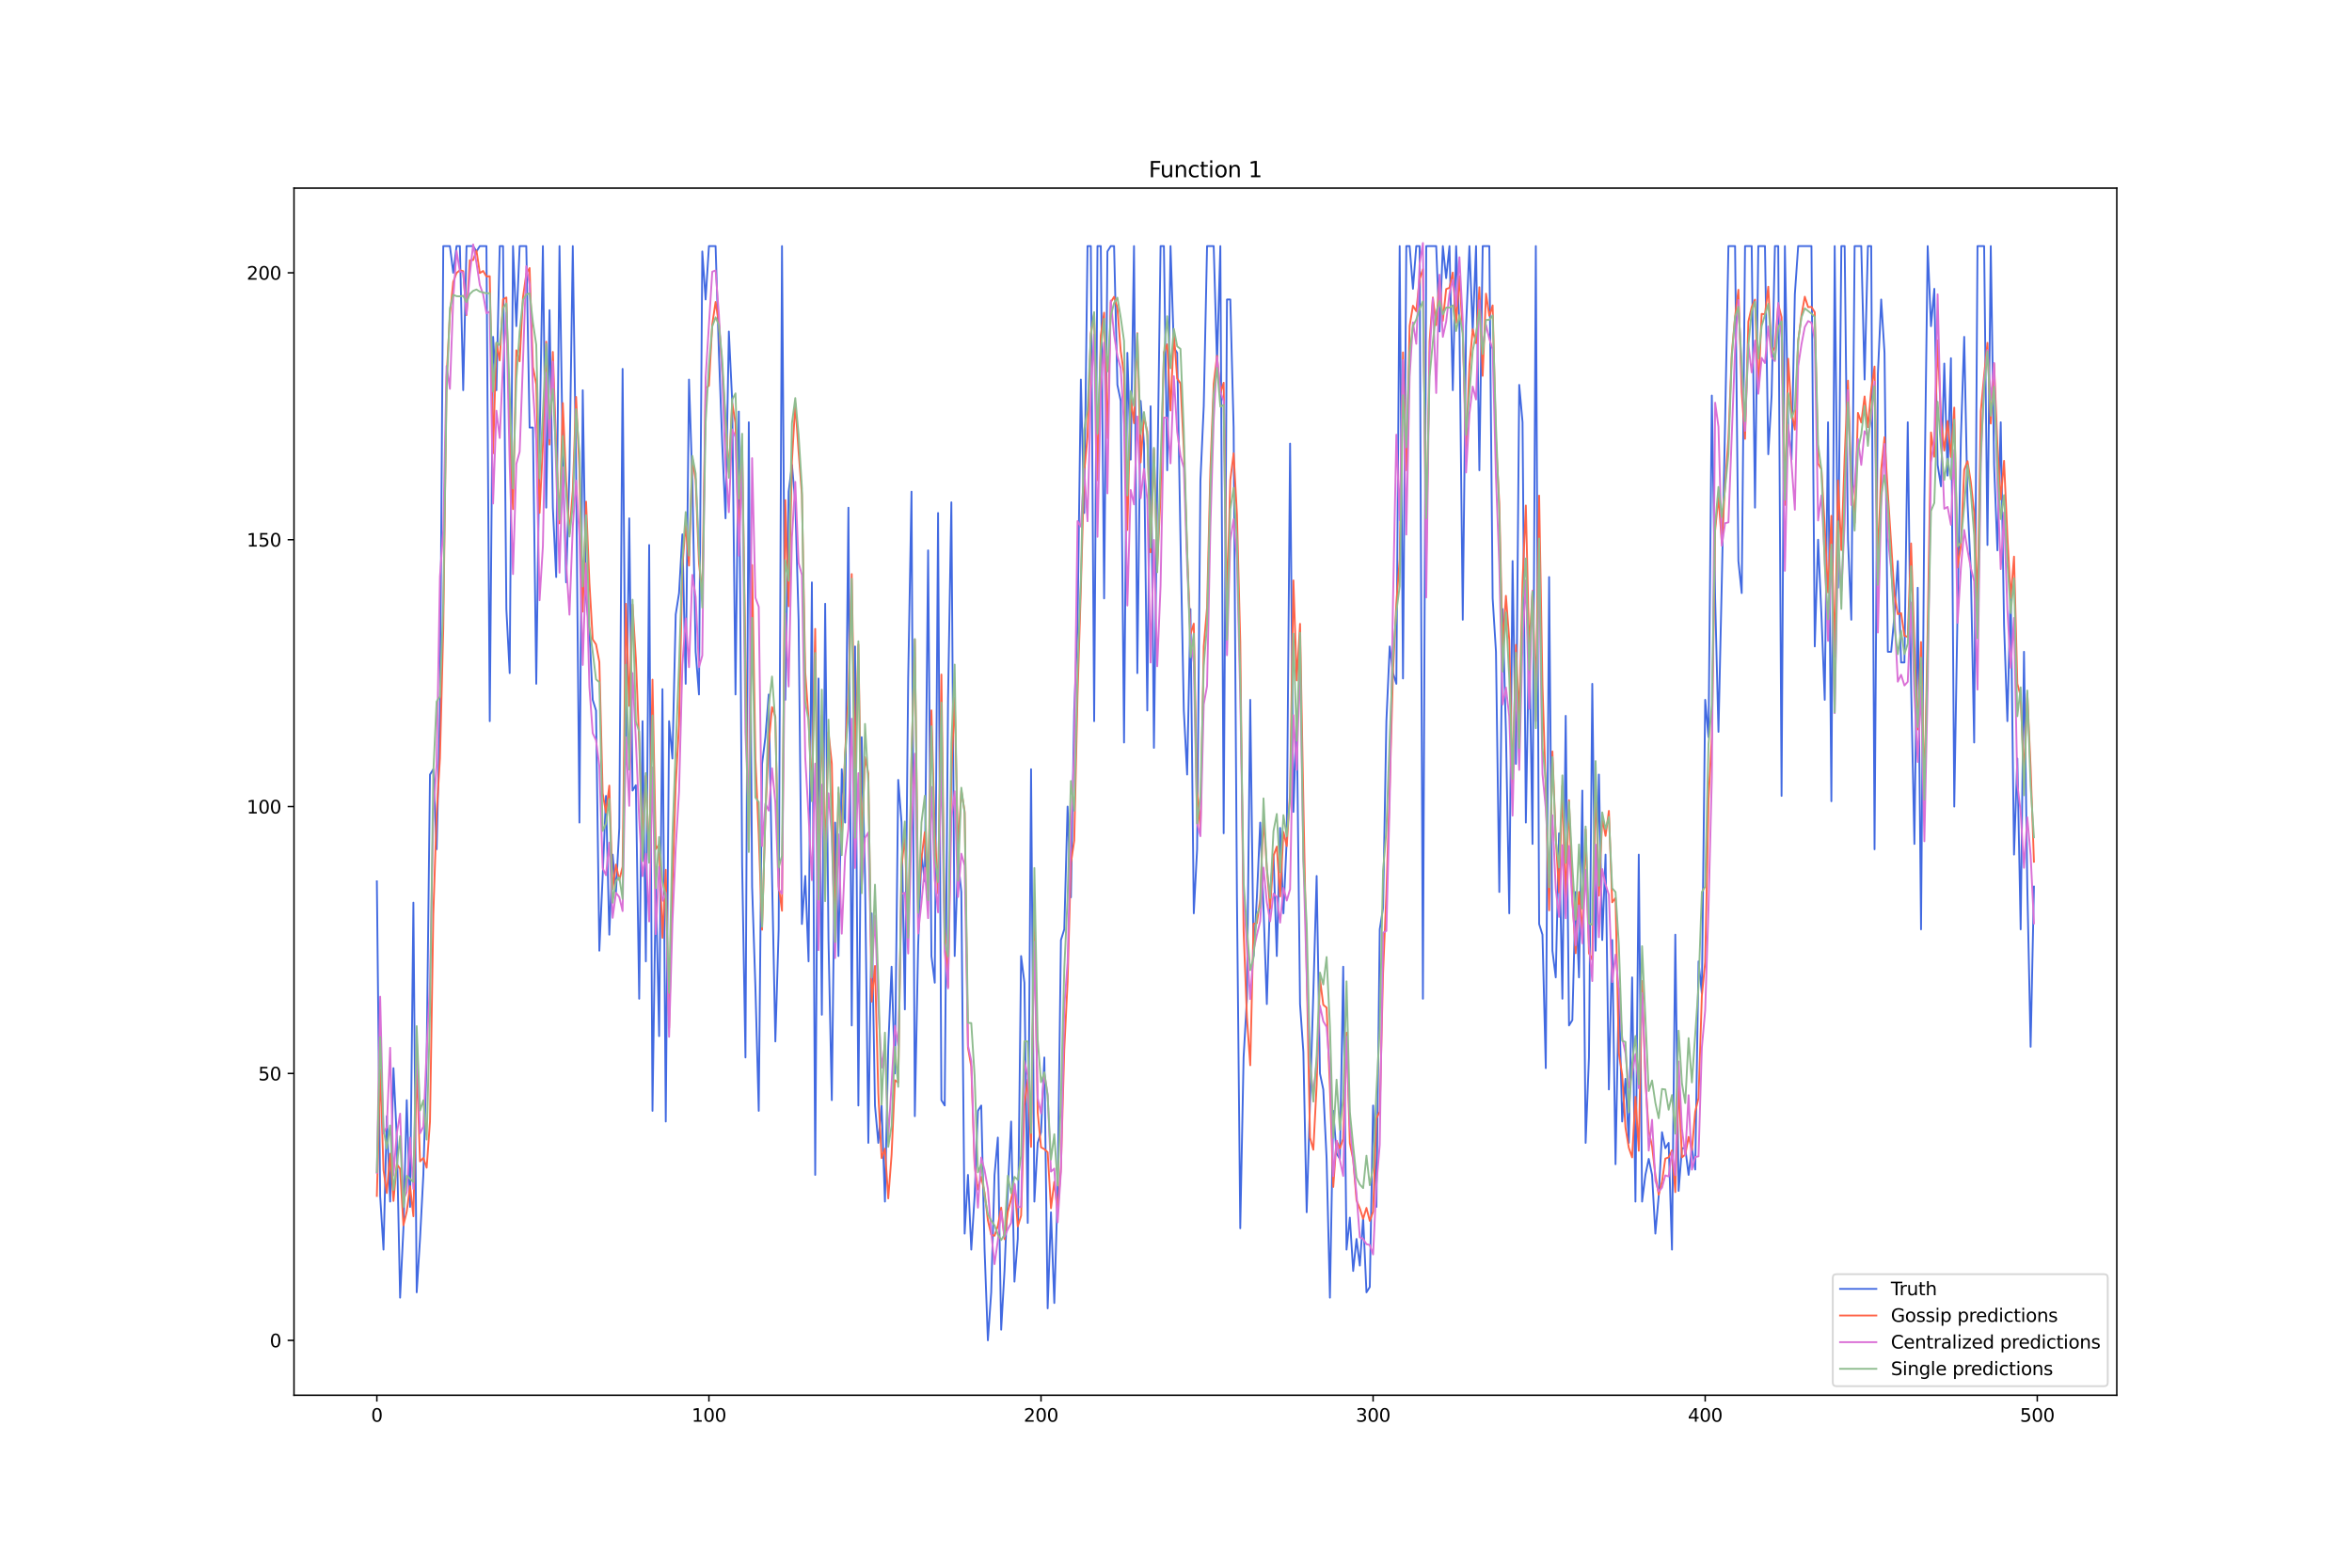 <?xml version="1.0" encoding="utf-8" standalone="no"?>
<!DOCTYPE svg PUBLIC "-//W3C//DTD SVG 1.1//EN"
  "http://www.w3.org/Graphics/SVG/1.1/DTD/svg11.dtd">
<svg xmlns:xlink="http://www.w3.org/1999/xlink" width="1296pt" height="864pt" viewBox="0 0 1296 864" xmlns="http://www.w3.org/2000/svg" version="1.1">
 <defs>
  <style type="text/css">*{stroke-linejoin: round; stroke-linecap: butt}</style>
 </defs>
 <g id="figure_1">
  <g id="patch_1">
   <path d="M 0 864 
L 1296 864 
L 1296 0 
L 0 0 
z
" style="fill: #ffffff"/>
  </g>
  <g id="axes_1">
   <g id="patch_2">
    <path d="M 162 768.96 
L 1166.4 768.96 
L 1166.4 103.68 
L 162 103.68 
z
" style="fill: #ffffff"/>
   </g>
   <g id="matplotlib.axis_1">
    <g id="xtick_1">
     <g id="line2d_1">
      <defs>
       <path id="m60e0d919a0" d="M 0 0 
L 0 3.5 
" style="stroke: #000000; stroke-width: 0.8"/>
      </defs>
      <g>
       <use xlink:href="#m60e0d919a0" x="207.655" y="768.96" style="stroke: #000000; stroke-width: 0.8"/>
      </g>
     </g>
     <g id="text_1">
      <!-- 0 -->
      <g transform="translate(204.473 783.558) scale(0.1 -0.1)">
       <defs>
        <path id="DejaVuSans-30" d="M 2034 4250 
Q 1547 4250 1301 3770 
Q 1056 3291 1056 2328 
Q 1056 1369 1301 889 
Q 1547 409 2034 409 
Q 2525 409 2770 889 
Q 3016 1369 3016 2328 
Q 3016 3291 2770 3770 
Q 2525 4250 2034 4250 
z
M 2034 4750 
Q 2819 4750 3233 4129 
Q 3647 3509 3647 2328 
Q 3647 1150 3233 529 
Q 2819 -91 2034 -91 
Q 1250 -91 836 529 
Q 422 1150 422 2328 
Q 422 3509 836 4129 
Q 1250 4750 2034 4750 
z
" transform="scale(0.016)"/>
       </defs>
       <use xlink:href="#DejaVuSans-30"/>
      </g>
     </g>
    </g>
    <g id="xtick_2">
     <g id="line2d_2">
      <g>
       <use xlink:href="#m60e0d919a0" x="390.639" y="768.96" style="stroke: #000000; stroke-width: 0.8"/>
      </g>
     </g>
     <g id="text_2">
      <!-- 100 -->
      <g transform="translate(381.095 783.558) scale(0.1 -0.1)">
       <defs>
        <path id="DejaVuSans-31" d="M 794 531 
L 1825 531 
L 1825 4091 
L 703 3866 
L 703 4441 
L 1819 4666 
L 2450 4666 
L 2450 531 
L 3481 531 
L 3481 0 
L 794 0 
L 794 531 
z
" transform="scale(0.016)"/>
       </defs>
       <use xlink:href="#DejaVuSans-31"/>
       <use xlink:href="#DejaVuSans-30" x="63.623"/>
       <use xlink:href="#DejaVuSans-30" x="127.246"/>
      </g>
     </g>
    </g>
    <g id="xtick_3">
     <g id="line2d_3">
      <g>
       <use xlink:href="#m60e0d919a0" x="573.623" y="768.96" style="stroke: #000000; stroke-width: 0.8"/>
      </g>
     </g>
     <g id="text_3">
      <!-- 200 -->
      <g transform="translate(564.079 783.558) scale(0.1 -0.1)">
       <defs>
        <path id="DejaVuSans-32" d="M 1228 531 
L 3431 531 
L 3431 0 
L 469 0 
L 469 531 
Q 828 903 1448 1529 
Q 2069 2156 2228 2338 
Q 2531 2678 2651 2914 
Q 2772 3150 2772 3378 
Q 2772 3750 2511 3984 
Q 2250 4219 1831 4219 
Q 1534 4219 1204 4116 
Q 875 4013 500 3803 
L 500 4441 
Q 881 4594 1212 4672 
Q 1544 4750 1819 4750 
Q 2544 4750 2975 4387 
Q 3406 4025 3406 3419 
Q 3406 3131 3298 2873 
Q 3191 2616 2906 2266 
Q 2828 2175 2409 1742 
Q 1991 1309 1228 531 
z
" transform="scale(0.016)"/>
       </defs>
       <use xlink:href="#DejaVuSans-32"/>
       <use xlink:href="#DejaVuSans-30" x="63.623"/>
       <use xlink:href="#DejaVuSans-30" x="127.246"/>
      </g>
     </g>
    </g>
    <g id="xtick_4">
     <g id="line2d_4">
      <g>
       <use xlink:href="#m60e0d919a0" x="756.607" y="768.96" style="stroke: #000000; stroke-width: 0.8"/>
      </g>
     </g>
     <g id="text_4">
      <!-- 300 -->
      <g transform="translate(747.063 783.558) scale(0.1 -0.1)">
       <defs>
        <path id="DejaVuSans-33" d="M 2597 2516 
Q 3050 2419 3304 2112 
Q 3559 1806 3559 1356 
Q 3559 666 3084 287 
Q 2609 -91 1734 -91 
Q 1441 -91 1130 -33 
Q 819 25 488 141 
L 488 750 
Q 750 597 1062 519 
Q 1375 441 1716 441 
Q 2309 441 2620 675 
Q 2931 909 2931 1356 
Q 2931 1769 2642 2001 
Q 2353 2234 1838 2234 
L 1294 2234 
L 1294 2753 
L 1863 2753 
Q 2328 2753 2575 2939 
Q 2822 3125 2822 3475 
Q 2822 3834 2567 4026 
Q 2313 4219 1838 4219 
Q 1578 4219 1281 4162 
Q 984 4106 628 3988 
L 628 4550 
Q 988 4650 1302 4700 
Q 1616 4750 1894 4750 
Q 2613 4750 3031 4423 
Q 3450 4097 3450 3541 
Q 3450 3153 3228 2886 
Q 3006 2619 2597 2516 
z
" transform="scale(0.016)"/>
       </defs>
       <use xlink:href="#DejaVuSans-33"/>
       <use xlink:href="#DejaVuSans-30" x="63.623"/>
       <use xlink:href="#DejaVuSans-30" x="127.246"/>
      </g>
     </g>
    </g>
    <g id="xtick_5">
     <g id="line2d_5">
      <g>
       <use xlink:href="#m60e0d919a0" x="939.591" y="768.96" style="stroke: #000000; stroke-width: 0.8"/>
      </g>
     </g>
     <g id="text_5">
      <!-- 400 -->
      <g transform="translate(930.047 783.558) scale(0.1 -0.1)">
       <defs>
        <path id="DejaVuSans-34" d="M 2419 4116 
L 825 1625 
L 2419 1625 
L 2419 4116 
z
M 2253 4666 
L 3047 4666 
L 3047 1625 
L 3713 1625 
L 3713 1100 
L 3047 1100 
L 3047 0 
L 2419 0 
L 2419 1100 
L 313 1100 
L 313 1709 
L 2253 4666 
z
" transform="scale(0.016)"/>
       </defs>
       <use xlink:href="#DejaVuSans-34"/>
       <use xlink:href="#DejaVuSans-30" x="63.623"/>
       <use xlink:href="#DejaVuSans-30" x="127.246"/>
      </g>
     </g>
    </g>
    <g id="xtick_6">
     <g id="line2d_6">
      <g>
       <use xlink:href="#m60e0d919a0" x="1122.575" y="768.96" style="stroke: #000000; stroke-width: 0.8"/>
      </g>
     </g>
     <g id="text_6">
      <!-- 500 -->
      <g transform="translate(1113.032 783.558) scale(0.1 -0.1)">
       <defs>
        <path id="DejaVuSans-35" d="M 691 4666 
L 3169 4666 
L 3169 4134 
L 1269 4134 
L 1269 2991 
Q 1406 3038 1543 3061 
Q 1681 3084 1819 3084 
Q 2600 3084 3056 2656 
Q 3513 2228 3513 1497 
Q 3513 744 3044 326 
Q 2575 -91 1722 -91 
Q 1428 -91 1123 -41 
Q 819 9 494 109 
L 494 744 
Q 775 591 1075 516 
Q 1375 441 1709 441 
Q 2250 441 2565 725 
Q 2881 1009 2881 1497 
Q 2881 1984 2565 2268 
Q 2250 2553 1709 2553 
Q 1456 2553 1204 2497 
Q 953 2441 691 2322 
L 691 4666 
z
" transform="scale(0.016)"/>
       </defs>
       <use xlink:href="#DejaVuSans-35"/>
       <use xlink:href="#DejaVuSans-30" x="63.623"/>
       <use xlink:href="#DejaVuSans-30" x="127.246"/>
      </g>
     </g>
    </g>
   </g>
   <g id="matplotlib.axis_2">
    <g id="ytick_1">
     <g id="line2d_7">
      <defs>
       <path id="m35905b1c5d" d="M 0 0 
L -3.5 0 
" style="stroke: #000000; stroke-width: 0.8"/>
      </defs>
      <g>
       <use xlink:href="#m35905b1c5d" x="162" y="738.72" style="stroke: #000000; stroke-width: 0.8"/>
      </g>
     </g>
     <g id="text_7">
      <!-- 0 -->
      <g transform="translate(148.637 742.519) scale(0.1 -0.1)">
       <use xlink:href="#DejaVuSans-30"/>
      </g>
     </g>
    </g>
    <g id="ytick_2">
     <g id="line2d_8">
      <g>
       <use xlink:href="#m35905b1c5d" x="162" y="591.626" style="stroke: #000000; stroke-width: 0.8"/>
      </g>
     </g>
     <g id="text_8">
      <!-- 50 -->
      <g transform="translate(142.275 595.425) scale(0.1 -0.1)">
       <use xlink:href="#DejaVuSans-35"/>
       <use xlink:href="#DejaVuSans-30" x="63.623"/>
      </g>
     </g>
    </g>
    <g id="ytick_3">
     <g id="line2d_9">
      <g>
       <use xlink:href="#m35905b1c5d" x="162" y="444.532" style="stroke: #000000; stroke-width: 0.8"/>
      </g>
     </g>
     <g id="text_9">
      <!-- 100 -->
      <g transform="translate(135.912 448.331) scale(0.1 -0.1)">
       <use xlink:href="#DejaVuSans-31"/>
       <use xlink:href="#DejaVuSans-30" x="63.623"/>
       <use xlink:href="#DejaVuSans-30" x="127.246"/>
      </g>
     </g>
    </g>
    <g id="ytick_4">
     <g id="line2d_10">
      <g>
       <use xlink:href="#m35905b1c5d" x="162" y="297.438" style="stroke: #000000; stroke-width: 0.8"/>
      </g>
     </g>
     <g id="text_10">
      <!-- 150 -->
      <g transform="translate(135.912 301.237) scale(0.1 -0.1)">
       <use xlink:href="#DejaVuSans-31"/>
       <use xlink:href="#DejaVuSans-35" x="63.623"/>
       <use xlink:href="#DejaVuSans-30" x="127.246"/>
      </g>
     </g>
    </g>
    <g id="ytick_5">
     <g id="line2d_11">
      <g>
       <use xlink:href="#m35905b1c5d" x="162" y="150.344" style="stroke: #000000; stroke-width: 0.8"/>
      </g>
     </g>
     <g id="text_11">
      <!-- 200 -->
      <g transform="translate(135.912 154.144) scale(0.1 -0.1)">
       <use xlink:href="#DejaVuSans-32"/>
       <use xlink:href="#DejaVuSans-30" x="63.623"/>
       <use xlink:href="#DejaVuSans-30" x="127.246"/>
      </g>
     </g>
    </g>
   </g>
   <g id="line2d_12">
    <path d="M 207.655 485.718 
L 209.484 659.289 
L 211.314 688.708 
L 213.144 615.161 
L 214.974 662.231 
L 216.804 588.684 
L 218.634 626.929 
L 220.463 715.185 
L 222.293 676.941 
L 224.123 606.335 
L 225.953 665.173 
L 227.783 497.486 
L 229.613 712.243 
L 231.442 682.824 
L 233.272 647.522 
L 235.102 582.8 
L 236.932 426.881 
L 238.762 423.939 
L 240.592 468.067 
L 242.422 391.578 
L 244.251 135.635 
L 247.911 135.635 
L 249.741 150.344 
L 251.571 135.635 
L 253.401 135.635 
L 255.23 215.066 
L 257.06 135.635 
L 260.72 135.635 
L 262.55 138.577 
L 264.38 135.635 
L 268.039 135.635 
L 269.869 397.462 
L 271.699 185.647 
L 273.529 215.066 
L 275.359 135.635 
L 277.189 135.635 
L 279.018 335.683 
L 280.848 370.985 
L 282.678 135.635 
L 284.508 179.763 
L 286.338 135.635 
L 289.997 135.635 
L 291.827 235.659 
L 293.657 235.659 
L 295.487 376.869 
L 297.317 244.484 
L 299.147 135.635 
L 300.976 279.787 
L 302.806 170.937 
L 304.636 279.787 
L 306.466 318.031 
L 308.296 135.635 
L 310.126 253.31 
L 311.956 320.973 
L 313.785 259.194 
L 315.615 135.635 
L 317.445 259.194 
L 319.275 453.358 
L 321.105 215.066 
L 322.935 329.799 
L 324.764 347.45 
L 326.594 385.695 
L 328.424 391.578 
L 330.254 523.963 
L 332.084 482.777 
L 333.914 438.648 
L 335.743 515.137 
L 337.573 471.009 
L 339.403 491.602 
L 341.233 456.3 
L 343.063 203.298 
L 344.893 420.997 
L 346.723 285.671 
L 348.552 435.707 
L 350.382 432.765 
L 352.212 550.44 
L 354.042 397.462 
L 355.872 529.847 
L 357.702 300.38 
L 359.531 612.219 
L 361.361 485.718 
L 363.191 571.033 
L 365.021 379.811 
L 366.851 618.103 
L 368.681 397.462 
L 370.51 418.055 
L 372.34 338.625 
L 374.17 326.857 
L 376 294.496 
L 377.83 376.869 
L 379.66 209.182 
L 381.489 265.078 
L 383.319 359.218 
L 385.149 382.753 
L 386.979 138.577 
L 388.809 165.054 
L 390.639 135.635 
L 394.298 135.635 
L 396.128 194.472 
L 397.958 244.484 
L 399.788 285.671 
L 401.618 182.705 
L 403.448 220.949 
L 405.277 382.753 
L 407.107 226.833 
L 408.937 476.893 
L 410.767 582.8 
L 412.597 232.717 
L 414.427 488.66 
L 416.256 544.556 
L 418.086 612.219 
L 419.916 420.997 
L 421.746 406.288 
L 423.576 382.753 
L 425.406 482.777 
L 427.236 573.975 
L 429.065 512.195 
L 430.895 135.635 
L 432.725 385.695 
L 434.555 270.961 
L 436.385 256.252 
L 438.215 276.845 
L 440.044 341.566 
L 441.874 509.253 
L 443.704 482.777 
L 445.534 529.847 
L 447.364 320.973 
L 449.194 647.522 
L 451.023 373.927 
L 452.853 559.265 
L 454.683 332.741 
L 456.513 518.079 
L 458.343 606.335 
L 460.173 453.358 
L 462.003 526.905 
L 463.832 423.939 
L 465.662 453.358 
L 467.492 279.787 
L 469.322 565.149 
L 471.152 356.276 
L 472.982 609.277 
L 474.811 406.288 
L 476.641 482.777 
L 478.471 629.87 
L 480.301 503.37 
L 482.131 609.277 
L 483.961 629.87 
L 485.79 609.277 
L 487.62 662.231 
L 489.45 576.917 
L 491.28 532.789 
L 493.11 591.626 
L 494.94 429.823 
L 496.77 453.358 
L 498.599 556.324 
L 500.429 373.927 
L 502.259 270.961 
L 504.089 615.161 
L 505.919 521.021 
L 507.749 471.009 
L 509.578 485.718 
L 511.408 303.322 
L 513.238 526.905 
L 515.068 541.614 
L 516.898 282.729 
L 518.728 606.335 
L 520.557 609.277 
L 522.387 385.695 
L 524.217 276.845 
L 526.047 526.905 
L 527.877 473.951 
L 529.707 491.602 
L 531.536 679.882 
L 533.366 647.522 
L 535.196 688.708 
L 537.026 659.289 
L 538.856 612.219 
L 540.686 609.277 
L 542.516 688.708 
L 544.345 738.72 
L 546.175 712.243 
L 548.005 647.522 
L 549.835 626.929 
L 551.665 732.836 
L 553.495 700.476 
L 555.324 656.347 
L 557.154 618.103 
L 558.984 706.359 
L 560.814 682.824 
L 562.644 526.905 
L 564.474 541.614 
L 566.303 673.999 
L 568.133 423.939 
L 569.963 662.231 
L 571.793 629.87 
L 573.623 623.987 
L 575.453 582.8 
L 577.283 721.069 
L 579.112 668.115 
L 580.942 718.127 
L 582.772 656.347 
L 584.602 518.079 
L 586.432 512.195 
L 588.262 444.532 
L 590.091 494.544 
L 591.921 391.578 
L 593.751 344.508 
L 595.581 209.182 
L 597.411 282.729 
L 599.241 135.635 
L 601.07 135.635 
L 602.9 397.462 
L 604.73 135.635 
L 606.56 135.635 
L 608.39 329.799 
L 610.22 138.577 
L 612.05 135.635 
L 613.879 135.635 
L 615.709 212.124 
L 617.539 220.949 
L 619.369 409.23 
L 621.199 194.472 
L 623.029 253.31 
L 624.858 135.635 
L 626.688 370.985 
L 628.518 220.949 
L 630.348 244.484 
L 632.178 391.578 
L 634.008 223.891 
L 635.837 412.171 
L 637.667 268.019 
L 639.497 135.635 
L 641.327 135.635 
L 643.157 259.194 
L 644.987 135.635 
L 646.817 191.531 
L 648.646 194.472 
L 650.476 297.438 
L 652.306 391.578 
L 654.136 426.881 
L 655.966 335.683 
L 657.796 503.37 
L 659.625 468.067 
L 661.455 265.078 
L 663.285 223.891 
L 665.115 135.635 
L 668.775 135.635 
L 670.604 200.356 
L 672.434 135.635 
L 674.264 459.242 
L 676.094 165.054 
L 677.924 165.054 
L 679.754 235.659 
L 681.583 494.544 
L 683.413 676.941 
L 685.243 582.8 
L 687.073 550.44 
L 688.903 385.695 
L 690.733 526.905 
L 692.563 494.544 
L 694.392 453.358 
L 696.222 500.428 
L 698.052 553.382 
L 699.882 491.602 
L 701.712 471.009 
L 703.542 526.905 
L 705.371 456.3 
L 707.201 503.37 
L 709.031 462.183 
L 710.861 244.484 
L 712.691 447.474 
L 714.521 394.52 
L 716.35 553.382 
L 718.18 579.859 
L 720.01 668.115 
L 723.67 547.498 
L 725.5 482.777 
L 727.33 591.626 
L 729.159 600.452 
L 730.989 638.696 
L 732.819 715.185 
L 734.649 612.219 
L 736.479 635.754 
L 738.309 638.696 
L 740.138 532.789 
L 741.968 688.708 
L 743.798 671.057 
L 745.628 700.476 
L 747.458 682.824 
L 749.288 697.534 
L 751.117 671.057 
L 752.947 712.243 
L 754.777 709.301 
L 756.607 609.277 
L 758.437 665.173 
L 760.267 512.195 
L 762.097 500.428 
L 763.926 397.462 
L 765.756 356.276 
L 767.586 370.985 
L 769.416 376.869 
L 771.246 135.635 
L 773.076 373.927 
L 774.905 135.635 
L 776.735 135.635 
L 778.565 159.17 
L 780.395 135.635 
L 782.225 135.635 
L 784.055 550.44 
L 785.884 135.635 
L 791.374 135.635 
L 793.204 182.705 
L 795.034 135.635 
L 796.864 153.286 
L 798.693 135.635 
L 800.523 215.066 
L 802.353 135.635 
L 804.183 179.763 
L 806.013 341.566 
L 807.843 179.763 
L 809.672 135.635 
L 811.502 182.705 
L 813.332 135.635 
L 815.162 259.194 
L 816.992 135.635 
L 820.651 135.635 
L 822.481 329.799 
L 824.311 359.218 
L 826.141 491.602 
L 827.971 335.683 
L 829.801 403.346 
L 831.63 503.37 
L 833.46 309.206 
L 835.29 420.997 
L 837.12 212.124 
L 838.95 232.717 
L 840.78 453.358 
L 842.61 347.45 
L 844.439 465.125 
L 846.269 135.635 
L 848.099 509.253 
L 849.929 515.137 
L 851.759 588.684 
L 853.589 318.031 
L 855.418 523.963 
L 857.248 538.672 
L 859.078 459.242 
L 860.908 550.44 
L 862.738 394.52 
L 864.568 565.149 
L 866.397 562.207 
L 868.227 491.602 
L 870.057 538.672 
L 871.887 435.707 
L 873.717 629.87 
L 875.547 582.8 
L 877.377 376.869 
L 879.206 523.963 
L 881.036 426.881 
L 882.866 518.079 
L 884.696 471.009 
L 886.526 600.452 
L 888.356 518.079 
L 890.185 641.638 
L 892.015 544.556 
L 893.845 618.103 
L 895.675 594.568 
L 897.505 629.87 
L 899.335 538.672 
L 901.164 662.231 
L 902.994 471.009 
L 904.824 662.231 
L 906.654 647.522 
L 908.484 638.696 
L 910.314 647.522 
L 912.144 679.882 
L 913.973 659.289 
L 915.803 623.987 
L 917.633 632.812 
L 919.463 629.87 
L 921.293 688.708 
L 923.123 515.137 
L 924.952 656.347 
L 926.782 632.812 
L 928.612 632.812 
L 930.442 647.522 
L 932.272 632.812 
L 934.102 644.58 
L 935.931 529.847 
L 937.761 547.498 
L 939.591 385.695 
L 941.421 406.288 
L 943.251 218.008 
L 945.081 329.799 
L 946.911 403.346 
L 948.74 320.973 
L 950.57 232.717 
L 952.4 135.635 
L 956.06 135.635 
L 957.89 309.206 
L 959.719 326.857 
L 961.549 135.635 
L 965.209 135.635 
L 967.039 279.787 
L 968.869 135.635 
L 972.528 135.635 
L 974.358 250.368 
L 976.188 218.008 
L 978.018 135.635 
L 979.848 135.635 
L 981.678 438.648 
L 983.507 135.635 
L 985.337 235.659 
L 987.167 253.31 
L 988.997 162.112 
L 990.827 135.635 
L 998.146 135.635 
L 999.976 356.276 
L 1001.806 297.438 
L 1003.636 338.625 
L 1005.465 385.695 
L 1007.295 232.717 
L 1009.125 441.59 
L 1010.955 135.635 
L 1012.785 323.915 
L 1014.615 135.635 
L 1016.444 135.635 
L 1018.274 297.438 
L 1020.104 341.566 
L 1021.934 135.635 
L 1025.594 135.635 
L 1027.424 209.182 
L 1029.253 135.635 
L 1031.083 135.635 
L 1032.913 468.067 
L 1034.743 206.24 
L 1036.573 165.054 
L 1038.403 194.472 
L 1040.232 359.218 
L 1042.062 359.218 
L 1043.892 338.625 
L 1045.722 309.206 
L 1047.552 365.101 
L 1049.382 365.101 
L 1051.211 232.717 
L 1053.041 376.869 
L 1054.871 465.125 
L 1056.701 323.915 
L 1058.531 512.195 
L 1060.361 276.845 
L 1062.191 135.635 
L 1064.02 179.763 
L 1065.85 159.17 
L 1067.68 256.252 
L 1069.51 268.019 
L 1071.34 200.356 
L 1073.17 262.136 
L 1074.999 197.414 
L 1076.829 444.532 
L 1078.659 335.683 
L 1080.489 241.543 
L 1082.319 185.647 
L 1084.149 276.845 
L 1085.978 315.089 
L 1087.808 409.23 
L 1089.638 135.635 
L 1093.298 135.635 
L 1095.128 300.38 
L 1096.958 135.635 
L 1098.787 256.252 
L 1100.617 303.322 
L 1102.447 232.717 
L 1104.277 344.508 
L 1106.107 397.462 
L 1107.937 323.915 
L 1109.766 471.009 
L 1111.596 418.055 
L 1113.426 512.195 
L 1115.256 359.218 
L 1117.086 488.66 
L 1118.916 576.917 
L 1120.745 488.66 
L 1120.745 488.66 
" clip-path="url(#p679f01c77f)" style="fill: none; stroke: #4169e1; stroke-linecap: square"/>
   </g>
   <g id="line2d_13">
    <path d="M 207.655 659.127 
L 209.484 589.355 
L 211.314 644.759 
L 213.144 657.514 
L 214.974 635.852 
L 216.804 661.878 
L 218.634 641.66 
L 220.463 644.147 
L 222.293 675.313 
L 224.123 667.682 
L 225.953 653.724 
L 227.783 670.319 
L 229.613 586.794 
L 231.442 640.087 
L 233.272 638.198 
L 235.102 643.562 
L 236.932 618.161 
L 238.762 503.995 
L 240.592 448.757 
L 242.422 417.912 
L 244.251 346.279 
L 246.081 207.776 
L 247.911 173.514 
L 249.741 155.356 
L 251.571 150.445 
L 253.401 148.933 
L 255.23 149.476 
L 257.06 173.645 
L 258.89 143.438 
L 260.72 143.305 
L 262.55 138.101 
L 264.38 150.508 
L 266.209 149.325 
L 268.039 152.371 
L 269.869 152.234 
L 271.699 249.847 
L 273.529 189.125 
L 275.359 198.672 
L 277.189 164.969 
L 279.018 163.952 
L 280.848 237.611 
L 282.678 280.586 
L 284.508 193.043 
L 286.338 199.139 
L 288.168 163.952 
L 289.997 150.877 
L 291.827 147.724 
L 293.657 202.229 
L 295.487 211.75 
L 297.317 282.677 
L 299.147 244.919 
L 300.976 188.311 
L 302.806 245.023 
L 304.636 193.959 
L 306.466 246.645 
L 308.296 288.441 
L 310.126 222.164 
L 311.956 265.21 
L 313.785 294.057 
L 315.615 270.37 
L 317.445 218.763 
L 319.275 258.593 
L 321.105 337.055 
L 322.935 276.459 
L 324.764 320.92 
L 326.594 352.367 
L 328.424 355.134 
L 330.254 364.867 
L 332.084 437.179 
L 333.914 447.909 
L 335.743 432.966 
L 337.573 489.914 
L 339.403 476.483 
L 341.233 485.058 
L 343.063 477.702 
L 344.893 332.785 
L 346.723 389.028 
L 348.552 333.172 
L 350.382 363.279 
L 352.212 409.393 
L 354.042 465.102 
L 355.872 427.666 
L 357.702 475.252 
L 359.531 374.552 
L 361.361 467.965 
L 363.191 465.395 
L 365.021 516.844 
L 366.851 479.378 
L 368.681 566.417 
L 370.51 487.87 
L 372.34 432.371 
L 374.17 399.182 
L 376 312.45 
L 377.83 288.876 
L 379.66 311.706 
L 381.489 252.531 
L 383.319 264.495 
L 385.149 310.304 
L 386.979 327.6 
L 388.809 213.929 
L 390.639 212.597 
L 392.469 178.754 
L 394.298 166.429 
L 396.128 178.204 
L 397.958 203.284 
L 401.618 260.155 
L 403.448 222.106 
L 405.277 233.048 
L 407.107 298.892 
L 408.937 245.629 
L 410.767 362.203 
L 412.597 468.462 
L 414.427 311.414 
L 416.256 418.206 
L 418.086 460.269 
L 419.916 512.405 
L 421.746 449.121 
L 423.576 409.848 
L 425.406 389.691 
L 427.236 395.078 
L 429.065 488.411 
L 430.895 501.931 
L 432.725 275.645 
L 434.555 334.124 
L 436.385 254.01 
L 438.215 222.406 
L 440.044 248.994 
L 441.874 272.747 
L 443.704 370.265 
L 445.534 396.487 
L 447.364 437.961 
L 449.194 346.602 
L 451.023 490.839 
L 452.853 394.479 
L 454.683 472.422 
L 456.513 403.604 
L 458.343 420.908 
L 460.173 514.308 
L 462.003 436.977 
L 463.832 462.668 
L 465.662 415.133 
L 467.492 382.828 
L 469.322 316.385 
L 471.152 423.371 
L 472.982 355.135 
L 474.811 466.592 
L 476.641 417.255 
L 478.471 426.405 
L 480.301 552.023 
L 482.131 532.362 
L 483.961 602.437 
L 485.79 638.247 
L 487.62 633.083 
L 489.45 660.486 
L 491.28 636.467 
L 493.11 595.341 
L 494.94 596.635 
L 496.77 477.648 
L 498.599 460.81 
L 500.429 515.816 
L 502.259 418.379 
L 504.089 352.415 
L 505.919 497.076 
L 507.749 473.058 
L 509.578 458.662 
L 511.408 490.545 
L 513.238 391.512 
L 515.068 458.872 
L 516.898 492.406 
L 518.728 371.743 
L 520.557 510.754 
L 522.387 543.93 
L 524.217 426.057 
L 526.047 384.539 
L 527.877 468.083 
L 529.707 435.756 
L 531.536 447.272 
L 533.366 577.413 
L 535.196 587.815 
L 537.026 642.213 
L 538.856 655.552 
L 540.686 648.559 
L 542.516 657.252 
L 544.345 672.531 
L 546.175 680.459 
L 548.005 681.076 
L 549.835 675.63 
L 551.665 665.553 
L 553.495 682.957 
L 555.324 667.828 
L 557.154 660.796 
L 558.984 652.654 
L 560.814 675.908 
L 562.644 669.984 
L 564.474 609.262 
L 566.303 595.029 
L 568.133 632.083 
L 569.963 505.204 
L 571.793 613.169 
L 573.623 632.327 
L 575.453 633.318 
L 577.283 635.022 
L 579.112 665.917 
L 580.942 651.34 
L 582.772 667.313 
L 584.602 643.386 
L 586.432 578.562 
L 588.262 541.067 
L 590.091 475.639 
L 591.921 463.302 
L 593.751 383.099 
L 595.581 324.287 
L 597.411 260.115 
L 599.241 240.792 
L 601.07 183.624 
L 602.9 173.053 
L 604.73 264.685 
L 606.56 184.88 
L 608.39 172.326 
L 610.22 241.467 
L 612.05 166.549 
L 613.879 163.57 
L 615.709 169.778 
L 617.539 193.489 
L 619.369 206.304 
L 621.199 292.095 
L 623.029 219.514 
L 624.858 233.264 
L 626.688 183.659 
L 628.518 254.869 
L 630.348 229.416 
L 632.178 237.93 
L 634.008 304.42 
L 635.837 247.418 
L 637.667 312.266 
L 639.497 273.327 
L 641.327 194.137 
L 643.157 189.757 
L 644.987 226.242 
L 646.817 183.56 
L 648.646 208.601 
L 650.476 211.312 
L 652.306 247.17 
L 654.136 304.737 
L 655.966 349.558 
L 657.796 343.718 
L 659.625 436.165 
L 661.455 456.774 
L 663.285 356.328 
L 665.115 334.902 
L 666.945 259.119 
L 668.775 211.495 
L 670.604 196.145 
L 672.434 216.529 
L 674.264 210.943 
L 676.094 333.959 
L 677.924 264.494 
L 679.754 249.854 
L 681.583 283.475 
L 683.413 353.553 
L 685.243 512.713 
L 687.073 560.644 
L 688.903 587.109 
L 690.733 509.134 
L 692.563 508.764 
L 694.392 495.826 
L 696.222 450.026 
L 698.052 478.91 
L 699.882 500.659 
L 701.712 471.67 
L 703.542 466.592 
L 705.371 494.049 
L 707.201 458.492 
L 709.031 466.314 
L 710.861 436.786 
L 712.691 319.891 
L 714.521 375.001 
L 716.35 343.82 
L 718.18 442.319 
L 721.84 626.962 
L 723.67 633.658 
L 725.5 597.985 
L 727.33 539.573 
L 729.159 553.803 
L 730.989 555.354 
L 732.819 599.692 
L 734.649 654.17 
L 736.479 628.741 
L 738.309 632.884 
L 740.138 627.668 
L 741.968 569.134 
L 743.798 630.045 
L 745.628 639.052 
L 747.458 661.537 
L 749.288 666.024 
L 751.117 671.703 
L 752.947 665.714 
L 754.777 672.857 
L 756.607 667.782 
L 758.437 616.36 
L 760.267 612.649 
L 762.097 536.315 
L 763.926 492.391 
L 765.756 434.249 
L 767.586 369.907 
L 769.416 332.787 
L 771.246 308.1 
L 773.076 194.196 
L 774.905 259.169 
L 776.735 179.591 
L 778.565 168.493 
L 780.395 171.517 
L 782.225 153.77 
L 784.055 148.341 
L 785.884 307.878 
L 787.714 188.094 
L 789.544 163.957 
L 791.374 179.182 
L 793.204 153.787 
L 795.034 176.792 
L 796.864 159.313 
L 798.693 158.624 
L 800.523 150.189 
L 802.353 177.962 
L 804.183 152.164 
L 806.013 183.599 
L 807.843 247.412 
L 809.672 201.587 
L 811.502 181.526 
L 813.332 189.133 
L 815.162 158.302 
L 816.992 207.148 
L 818.822 161.836 
L 820.651 174.029 
L 822.481 168.318 
L 824.311 242.927 
L 826.141 277.43 
L 827.971 356.276 
L 829.801 328.371 
L 831.63 352.633 
L 833.46 433.334 
L 835.29 355.393 
L 837.12 396.005 
L 838.95 320.688 
L 840.78 278.598 
L 842.61 357.652 
L 844.439 325.634 
L 846.269 383.46 
L 848.099 273.131 
L 849.929 377.507 
L 851.759 435.353 
L 853.589 501.709 
L 855.418 414.161 
L 857.248 461.515 
L 859.078 491.863 
L 860.908 433.019 
L 862.738 496.971 
L 864.568 441.055 
L 866.397 494.982 
L 868.227 525.351 
L 870.057 491.576 
L 871.887 514.729 
L 873.717 457.14 
L 875.547 525.352 
L 877.377 528.917 
L 879.206 431.792 
L 881.036 493.572 
L 882.866 450.837 
L 884.696 460.689 
L 886.526 446.911 
L 888.356 497.308 
L 890.185 494.906 
L 892.015 580.457 
L 893.845 592.257 
L 895.675 621.397 
L 897.505 632.574 
L 899.335 637.875 
L 901.164 604.537 
L 902.994 634.234 
L 904.824 540.659 
L 906.654 595.735 
L 908.484 623.429 
L 910.314 631.671 
L 912.144 647.576 
L 913.973 658.437 
L 915.803 651.281 
L 917.633 638.529 
L 919.463 637.864 
L 921.293 634.06 
L 923.123 657.021 
L 924.952 597.349 
L 926.782 637.873 
L 928.612 636.353 
L 930.442 626.571 
L 932.272 633.798 
L 934.102 612.655 
L 935.931 605.153 
L 937.761 548.83 
L 939.591 530.302 
L 941.421 440.645 
L 943.251 406.343 
L 945.081 292.313 
L 946.911 273.641 
L 948.74 299.192 
L 950.57 266.796 
L 952.4 241.887 
L 954.23 195.132 
L 956.06 174.455 
L 957.89 159.703 
L 959.719 216.043 
L 961.549 241.841 
L 963.379 177.242 
L 965.209 169.286 
L 967.039 165.123 
L 968.869 215.398 
L 970.698 173.004 
L 972.528 173.193 
L 974.358 158.009 
L 976.188 194.634 
L 978.018 191.352 
L 979.848 167.72 
L 981.678 174.828 
L 983.507 278.291 
L 985.337 197.695 
L 987.167 226.922 
L 988.997 236.797 
L 990.827 187.983 
L 992.657 173.667 
L 994.486 163.52 
L 996.316 169.267 
L 998.146 169.159 
L 999.976 172.093 
L 1001.806 255.512 
L 1003.636 258.562 
L 1005.465 290.161 
L 1007.295 326.551 
L 1009.125 284.285 
L 1010.955 361.917 
L 1012.785 264.774 
L 1014.615 303.153 
L 1016.444 251.466 
L 1018.274 209.789 
L 1020.104 264.515 
L 1021.934 288.248 
L 1023.764 227.539 
L 1025.594 232.858 
L 1027.424 218.494 
L 1029.253 235.388 
L 1031.083 214.777 
L 1032.913 202.007 
L 1034.743 311.559 
L 1036.573 258.805 
L 1038.403 240.921 
L 1040.232 271.566 
L 1043.892 327.828 
L 1045.722 338.481 
L 1047.552 337.931 
L 1049.382 350.361 
L 1051.211 351.056 
L 1053.041 299.497 
L 1054.871 355.194 
L 1056.701 402.011 
L 1058.531 353.832 
L 1060.361 437.794 
L 1062.191 346.564 
L 1064.02 238.322 
L 1065.85 251.758 
L 1067.68 187.571 
L 1069.51 231.149 
L 1071.34 248.332 
L 1073.17 232.057 
L 1074.999 251.874 
L 1076.829 224.633 
L 1078.659 312.821 
L 1080.489 300.651 
L 1082.319 258.904 
L 1084.149 254.163 
L 1085.978 265.891 
L 1087.808 282.473 
L 1089.638 333.419 
L 1091.468 226.629 
L 1093.298 206.79 
L 1095.128 188.945 
L 1096.958 233.441 
L 1098.787 200.478 
L 1100.617 244.954 
L 1102.447 275.242 
L 1104.277 253.99 
L 1106.107 295.586 
L 1107.937 329.616 
L 1109.766 306.754 
L 1111.596 376.837 
L 1113.426 383.625 
L 1115.256 428.237 
L 1117.086 382.115 
L 1118.916 423.185 
L 1120.745 474.927 
L 1120.745 474.927 
" clip-path="url(#p679f01c77f)" style="fill: none; stroke: #ff6347; stroke-linecap: square"/>
   </g>
   <g id="line2d_14">
    <path d="M 207.655 646.442 
L 209.484 549.285 
L 211.314 624.71 
L 213.144 621.103 
L 214.974 577.461 
L 216.804 647.798 
L 218.634 624.742 
L 220.463 613.763 
L 222.293 661.356 
L 224.123 656.952 
L 225.953 626.942 
L 227.783 655.23 
L 229.613 573.018 
L 231.442 624.643 
L 233.272 620.956 
L 235.102 579.149 
L 236.932 541.271 
L 238.762 447.053 
L 240.592 421.373 
L 242.422 317.754 
L 244.251 292.11 
L 246.081 201.728 
L 247.911 214.291 
L 249.741 164.622 
L 251.571 138.276 
L 253.401 149.536 
L 255.23 150.217 
L 257.06 173.241 
L 258.89 151.15 
L 260.72 134.713 
L 262.55 144.95 
L 264.38 157.029 
L 266.209 162.191 
L 268.039 172.662 
L 269.869 171.707 
L 271.699 277.509 
L 273.529 226.36 
L 275.359 241.408 
L 277.189 200.293 
L 279.018 172.255 
L 280.848 256.29 
L 282.678 316.39 
L 284.508 255.705 
L 286.338 249.009 
L 288.168 199.424 
L 289.997 146.718 
L 291.827 156.876 
L 293.657 214.441 
L 295.487 242.8 
L 297.317 330.833 
L 299.147 300.993 
L 300.976 205.501 
L 302.806 241.719 
L 304.636 199.287 
L 306.466 259.304 
L 308.296 315.633 
L 310.126 257.499 
L 311.956 310.415 
L 313.785 338.771 
L 315.615 290.136 
L 317.445 264.911 
L 319.275 295.351 
L 321.105 366.468 
L 322.935 310.399 
L 324.764 378.489 
L 326.594 404.125 
L 328.424 408.001 
L 330.254 422.122 
L 332.084 478.496 
L 333.914 482.346 
L 335.743 464.353 
L 337.573 505.849 
L 339.403 491.982 
L 341.233 494.392 
L 343.063 502.134 
L 344.893 406.297 
L 346.723 444.148 
L 348.552 370.922 
L 350.382 408.254 
L 352.212 451.497 
L 354.042 482.856 
L 355.872 470.52 
L 357.702 507.849 
L 359.531 422.925 
L 361.361 514.86 
L 363.191 477.724 
L 365.021 496.477 
L 366.851 492.008 
L 368.681 571.413 
L 370.51 508.805 
L 372.34 466.993 
L 374.17 436.227 
L 376 366.461 
L 377.83 340.767 
L 379.66 367.707 
L 381.489 316.819 
L 383.319 328.965 
L 385.149 367.706 
L 386.979 361.283 
L 388.809 208.233 
L 392.469 149.754 
L 394.298 149.049 
L 396.128 173.611 
L 397.958 207.002 
L 399.788 255.779 
L 401.618 282.294 
L 403.448 236.627 
L 405.277 240.911 
L 407.107 306.27 
L 408.937 254.149 
L 410.767 403.586 
L 412.597 450.115 
L 414.427 252.514 
L 416.256 329.407 
L 418.086 334.444 
L 419.916 466.312 
L 421.746 442.827 
L 423.576 446.758 
L 425.406 423.42 
L 427.236 442.346 
L 429.065 490.383 
L 430.895 492.535 
L 432.725 338.023 
L 434.555 378.343 
L 436.385 296.172 
L 438.215 265.579 
L 440.044 310.302 
L 441.874 316.821 
L 443.704 417.521 
L 445.534 449.525 
L 447.364 485.103 
L 449.194 420.838 
L 451.023 523.663 
L 452.853 432.44 
L 454.683 475.619 
L 456.513 437.199 
L 458.343 460.395 
L 460.173 528.033 
L 462.003 459.83 
L 463.832 514.61 
L 465.662 472.201 
L 467.492 456.982 
L 469.322 396.116 
L 471.152 478.404 
L 472.982 426.109 
L 474.811 488.901 
L 476.641 461.848 
L 478.471 458.791 
L 480.301 538.849 
L 482.131 504.593 
L 483.961 554.223 
L 485.79 588.413 
L 487.62 576.064 
L 489.45 627.269 
L 491.28 597.343 
L 493.11 565.304 
L 494.94 576.026 
L 496.77 492.652 
L 498.599 492.034 
L 500.429 525.523 
L 502.259 458.276 
L 504.089 415.38 
L 505.919 514.534 
L 507.749 497.342 
L 509.578 478.225 
L 511.408 506.035 
L 513.238 433.705 
L 515.068 484.693 
L 516.898 502.853 
L 518.728 418.392 
L 520.557 524.635 
L 522.387 544.735 
L 524.217 450.921 
L 526.047 436.067 
L 527.877 494.337 
L 529.707 470.497 
L 531.536 477.023 
L 533.366 576.224 
L 535.196 584.808 
L 537.026 640.791 
L 538.856 665.582 
L 540.686 637.94 
L 542.516 644.884 
L 544.345 655.225 
L 546.175 679.128 
L 548.005 696.731 
L 549.835 683.692 
L 551.665 667.4 
L 553.495 681.558 
L 555.324 677.449 
L 557.154 673.996 
L 558.984 652.31 
L 560.814 665.335 
L 562.644 665.109 
L 564.474 584.743 
L 566.303 592.663 
L 568.133 622.316 
L 569.963 519.025 
L 571.793 605.236 
L 573.623 613.68 
L 575.453 591.508 
L 577.283 603.233 
L 579.112 645.701 
L 580.942 644.032 
L 582.772 673.665 
L 584.602 645.531 
L 586.432 555.073 
L 588.262 530.448 
L 590.091 458.602 
L 591.921 414.72 
L 593.751 287.177 
L 595.581 290.245 
L 597.411 258.34 
L 599.241 287.298 
L 601.07 216.298 
L 602.9 184.416 
L 604.73 295.848 
L 606.56 215.541 
L 608.39 188.781 
L 610.22 271.913 
L 612.05 165.637 
L 613.879 184.366 
L 615.709 196.251 
L 617.539 202.987 
L 619.369 233.858 
L 621.199 333.734 
L 623.029 270.029 
L 624.858 277.982 
L 626.688 229.519 
L 628.518 274.581 
L 630.348 258.427 
L 632.178 275.334 
L 634.008 365.166 
L 635.837 297.568 
L 637.667 367.193 
L 639.497 322.97 
L 641.327 230.149 
L 643.157 230.178 
L 644.987 255.387 
L 646.817 207.341 
L 648.646 237.994 
L 650.476 251.172 
L 652.306 257.841 
L 654.136 311.708 
L 655.966 351.898 
L 657.796 365.27 
L 659.625 453.679 
L 661.455 460.853 
L 663.285 388.163 
L 665.115 378.072 
L 666.945 290.119 
L 668.775 231.406 
L 670.604 196.732 
L 672.434 215.736 
L 674.264 221.148 
L 676.094 361.113 
L 677.924 297.926 
L 679.754 286.182 
L 681.583 308.188 
L 683.413 384.052 
L 685.243 491.253 
L 687.073 522.079 
L 688.903 550.643 
L 690.733 523.721 
L 692.563 515.253 
L 694.392 507.726 
L 696.222 478.147 
L 698.052 497.333 
L 699.882 507.754 
L 701.712 492.484 
L 703.542 494.362 
L 705.371 508.495 
L 707.201 489.341 
L 709.031 496.345 
L 710.861 490.08 
L 712.691 394.137 
L 714.521 424.26 
L 716.35 364.099 
L 718.18 473.504 
L 720.01 537.774 
L 721.84 587.693 
L 723.67 602.741 
L 725.5 585.363 
L 727.33 554.293 
L 729.159 562.893 
L 730.989 565.976 
L 732.819 590.149 
L 734.649 648.223 
L 736.479 628.693 
L 738.309 639.387 
L 740.138 648.113 
L 741.968 571.366 
L 743.798 620.121 
L 747.458 658.008 
L 749.288 681.944 
L 751.117 682.82 
L 752.947 685.701 
L 754.777 686.148 
L 756.607 691.359 
L 758.437 652.625 
L 760.267 630.951 
L 762.097 514.051 
L 763.926 513.057 
L 765.756 440.675 
L 767.586 330.555 
L 769.416 239.573 
L 771.246 286.721 
L 773.076 198.484 
L 774.905 294.636 
L 776.735 207.58 
L 778.565 177.675 
L 780.395 189.499 
L 782.225 145.514 
L 784.055 133.92 
L 785.884 329.294 
L 787.714 195.582 
L 789.544 164.347 
L 791.374 216.608 
L 793.204 151.395 
L 795.034 185.651 
L 796.864 177.254 
L 798.693 161.912 
L 800.523 154.191 
L 802.353 168.658 
L 804.183 141.781 
L 806.013 176.875 
L 807.843 260.416 
L 809.672 228.099 
L 811.502 213.064 
L 813.332 220.161 
L 815.162 165.601 
L 816.992 191.93 
L 818.822 178.942 
L 820.651 186.725 
L 822.481 192.588 
L 824.311 262.856 
L 826.141 311.477 
L 827.971 388.291 
L 829.801 378.904 
L 831.63 394.833 
L 833.46 449.515 
L 835.29 375.075 
L 837.12 424.326 
L 838.95 353.399 
L 840.78 319.801 
L 842.61 390.62 
L 844.439 325.703 
L 846.269 397.427 
L 848.099 312.02 
L 849.929 426.593 
L 851.759 445.477 
L 853.589 481.355 
L 855.418 449.329 
L 857.248 489.949 
L 859.078 505.345 
L 860.908 465.781 
L 862.738 506.05 
L 864.568 466.233 
L 866.397 497.595 
L 868.227 520.937 
L 870.057 498.991 
L 871.887 519.93 
L 873.717 479.363 
L 875.547 520.529 
L 877.377 540.706 
L 879.206 465.493 
L 881.036 516.548 
L 882.866 478.966 
L 884.696 487.463 
L 886.526 493.163 
L 888.356 541.271 
L 890.185 526.129 
L 892.015 545.178 
L 893.845 571.912 
L 895.675 580.463 
L 897.505 599.34 
L 899.335 591.888 
L 901.164 580.867 
L 902.994 599.725 
L 904.824 547.307 
L 908.484 634.127 
L 910.314 617.16 
L 912.144 650.69 
L 913.973 656.66 
L 915.803 654.559 
L 917.633 647.795 
L 919.463 648.376 
L 921.293 634.91 
L 923.123 647.689 
L 924.952 585.023 
L 926.782 622.018 
L 928.612 636.72 
L 930.442 603.59 
L 932.272 644.633 
L 934.102 637.68 
L 935.931 637.295 
L 937.761 577.338 
L 939.591 556.866 
L 941.421 500.378 
L 943.251 428.736 
L 945.081 221.934 
L 946.911 235.177 
L 948.74 300.746 
L 950.57 288.363 
L 952.4 287.884 
L 956.06 192.663 
L 957.89 165.385 
L 959.719 205.818 
L 961.549 237.462 
L 963.379 189.721 
L 965.209 205.248 
L 967.039 187.706 
L 968.869 217.023 
L 970.698 197.254 
L 972.528 200.092 
L 974.358 179.93 
L 976.188 196.816 
L 978.018 198.996 
L 979.848 166.934 
L 981.678 186.182 
L 983.507 314.607 
L 985.337 233.983 
L 987.167 255.533 
L 988.997 280.942 
L 990.827 201.776 
L 992.657 189.718 
L 994.486 180.221 
L 996.316 176.938 
L 998.146 177.841 
L 999.976 187.179 
L 1001.806 286.89 
L 1003.636 273.006 
L 1005.465 307.457 
L 1007.295 353.216 
L 1009.125 302.815 
L 1010.955 393.009 
L 1012.785 302.368 
L 1014.615 325.797 
L 1016.444 288.291 
L 1018.274 215.046 
L 1020.104 278.344 
L 1021.934 266.917 
L 1023.764 241.981 
L 1025.594 256.216 
L 1027.424 237.66 
L 1029.253 240.339 
L 1031.083 230.68 
L 1032.913 210.306 
L 1034.743 348.635 
L 1036.573 279.122 
L 1038.403 244.692 
L 1040.232 296.247 
L 1042.062 313.801 
L 1043.892 338.799 
L 1045.722 375.69 
L 1047.552 371.893 
L 1049.382 377.789 
L 1051.211 375.722 
L 1053.041 332.041 
L 1054.871 381.592 
L 1056.701 419.944 
L 1058.531 378.062 
L 1060.361 463.657 
L 1062.191 378.306 
L 1064.02 254.938 
L 1065.85 242.478 
L 1067.68 162.206 
L 1069.51 237.273 
L 1071.34 280.4 
L 1073.17 279.389 
L 1074.999 289.226 
L 1076.829 247.919 
L 1078.659 343.261 
L 1080.489 312.954 
L 1082.319 292.085 
L 1084.149 303.258 
L 1085.978 313.051 
L 1087.808 320.293 
L 1089.638 380.081 
L 1091.468 254.985 
L 1093.298 210.281 
L 1095.128 192.964 
L 1096.958 220.368 
L 1098.787 200.03 
L 1100.617 266.107 
L 1102.447 313.656 
L 1104.277 282.466 
L 1106.107 335.99 
L 1107.937 368.084 
L 1109.766 340.56 
L 1111.596 432.122 
L 1113.426 447.444 
L 1115.256 478.301 
L 1117.086 450.442 
L 1118.916 471.265 
L 1120.745 508.906 
L 1120.745 508.906 
" clip-path="url(#p679f01c77f)" style="fill: none; stroke: #da70d6; stroke-linecap: square"/>
   </g>
   <g id="line2d_15">
    <path d="M 207.655 645.942 
L 209.484 571.551 
L 211.314 621.957 
L 213.144 633.003 
L 214.974 620.278 
L 216.804 655.791 
L 218.634 642.896 
L 220.463 626.161 
L 222.293 665.256 
L 224.123 647.999 
L 227.783 651.406 
L 229.613 565.521 
L 231.442 612.019 
L 233.272 606.409 
L 235.102 628.064 
L 236.932 558.087 
L 238.762 425.834 
L 240.592 386.644 
L 242.422 383.796 
L 244.251 332.244 
L 246.081 216.017 
L 247.911 169.874 
L 249.741 162.491 
L 251.571 163.226 
L 253.401 163.326 
L 255.23 163.03 
L 257.06 166.543 
L 258.89 162.018 
L 260.72 160.298 
L 262.55 159.543 
L 264.38 160.744 
L 268.039 161.659 
L 269.869 161.541 
L 271.699 215.899 
L 273.529 188.797 
L 275.359 190.177 
L 277.189 169.722 
L 279.018 167.241 
L 280.848 216.54 
L 282.678 269.196 
L 284.508 209.213 
L 286.338 182.737 
L 288.168 165.374 
L 289.997 162.284 
L 291.827 161.675 
L 293.657 177.788 
L 295.487 190.032 
L 297.317 263.608 
L 299.147 228.027 
L 300.976 189.542 
L 302.806 230.921 
L 304.636 214.311 
L 308.296 286.351 
L 310.126 240.297 
L 311.956 272.136 
L 313.785 295.72 
L 315.615 278.457 
L 317.445 225.508 
L 319.275 249.312 
L 321.105 323.19 
L 322.935 283.956 
L 324.764 345.235 
L 326.594 359.358 
L 328.424 374.429 
L 330.254 375.967 
L 332.084 457.958 
L 333.914 453.873 
L 335.743 440.248 
L 337.573 497.535 
L 339.403 485.43 
L 341.233 483.486 
L 343.063 495.386 
L 344.893 366.274 
L 346.723 424.141 
L 348.552 330.503 
L 350.382 397.646 
L 352.212 403.172 
L 354.042 474.6 
L 355.872 426.075 
L 357.702 475.433 
L 359.531 394.345 
L 361.361 489.509 
L 363.191 461.292 
L 365.021 486.062 
L 366.851 493.585 
L 368.681 547.211 
L 370.51 461.597 
L 372.34 412.624 
L 374.17 366.923 
L 376 308.891 
L 377.83 282.188 
L 379.66 306.208 
L 381.489 251.224 
L 383.319 260.928 
L 385.149 303.9 
L 386.979 334.854 
L 388.809 232.782 
L 390.639 201.811 
L 392.469 179.92 
L 394.298 174.877 
L 396.128 179.185 
L 397.958 198.191 
L 401.618 263.325 
L 403.448 220.28 
L 405.277 216.793 
L 407.107 274.817 
L 408.937 239.05 
L 410.767 380.098 
L 412.597 469.598 
L 414.427 340.521 
L 416.256 439.527 
L 418.086 442.021 
L 419.916 510.774 
L 423.576 389.374 
L 425.406 372.836 
L 427.236 398.128 
L 429.065 478.116 
L 430.895 471.595 
L 432.725 308.747 
L 434.555 320.128 
L 436.385 233.241 
L 438.215 219.399 
L 440.044 239.628 
L 441.874 268.89 
L 443.704 386.967 
L 445.534 397.139 
L 447.364 441.579 
L 449.194 359.885 
L 451.023 495.783 
L 452.853 380.105 
L 454.683 496.688 
L 456.513 396.654 
L 460.173 519.176 
L 462.003 433.959 
L 463.832 471.322 
L 465.662 415.919 
L 467.492 393.574 
L 469.322 318.956 
L 471.152 461.785 
L 472.982 353.427 
L 474.811 492.271 
L 476.641 398.962 
L 478.471 431.473 
L 480.301 538.459 
L 482.131 487.562 
L 483.961 541.005 
L 485.79 608.738 
L 487.62 569.111 
L 489.45 632.059 
L 491.28 620.527 
L 493.11 576.919 
L 494.94 598.979 
L 496.77 473.285 
L 498.599 452.74 
L 500.429 516.797 
L 502.259 416.468 
L 504.089 352.19 
L 505.919 503.04 
L 507.749 453.281 
L 509.578 438.585 
L 511.408 496.103 
L 513.238 400.282 
L 515.068 471.433 
L 516.898 486.26 
L 518.728 387.21 
L 520.557 519.288 
L 522.387 527.135 
L 524.217 409.643 
L 526.047 366.256 
L 527.877 485.375 
L 529.707 434.126 
L 531.536 448.308 
L 533.366 563.71 
L 535.196 563.854 
L 537.026 592.803 
L 538.856 646.139 
L 540.686 641.61 
L 542.516 659.203 
L 544.345 669.18 
L 546.175 672.711 
L 548.005 675.381 
L 549.835 680.296 
L 551.665 683.425 
L 553.495 680.452 
L 555.324 647.936 
L 557.154 657.637 
L 558.984 648.582 
L 560.814 650.225 
L 562.644 636.921 
L 564.474 573.866 
L 566.303 573.968 
L 568.133 624.421 
L 569.963 478.389 
L 571.793 573.09 
L 573.623 596.416 
L 575.453 590.981 
L 577.283 603.956 
L 579.112 639.032 
L 580.942 625.106 
L 582.772 653.365 
L 584.602 605.994 
L 586.432 534.07 
L 588.262 494.743 
L 590.091 430.422 
L 591.921 446.788 
L 593.751 369.28 
L 595.581 319.11 
L 597.411 236.989 
L 599.241 225.517 
L 601.07 184.904 
L 602.9 172.001 
L 604.73 238.968 
L 606.56 192.4 
L 608.39 175.717 
L 610.22 204.704 
L 612.05 173.961 
L 613.879 167.004 
L 615.709 164.048 
L 617.539 175.025 
L 619.369 187.875 
L 621.199 273.015 
L 623.029 215.506 
L 624.858 223.756 
L 626.688 183.923 
L 628.518 239.086 
L 630.348 227.082 
L 632.178 240.18 
L 634.008 301.846 
L 635.837 246.793 
L 637.667 315.426 
L 641.327 195.541 
L 643.157 174.285 
L 644.987 202.932 
L 646.817 181.201 
L 648.646 190.888 
L 650.476 192.286 
L 652.306 237.74 
L 654.136 302.97 
L 655.966 362.213 
L 657.796 349.264 
L 659.625 453.752 
L 661.455 438.719 
L 663.285 366.943 
L 665.115 344.348 
L 666.945 269.161 
L 668.775 217.02 
L 670.604 202.773 
L 672.434 224.107 
L 674.264 223.224 
L 676.094 352.609 
L 677.924 280.662 
L 679.754 268.92 
L 681.583 297.689 
L 683.413 374.393 
L 685.243 486.372 
L 687.073 511.666 
L 688.903 534.691 
L 690.733 527.744 
L 692.563 504.059 
L 694.392 499.682 
L 696.222 440.01 
L 698.052 478.266 
L 699.882 494.924 
L 701.712 458.064 
L 703.542 448.591 
L 705.371 480.642 
L 707.201 449.251 
L 709.031 460.896 
L 710.861 439.873 
L 712.691 349.219 
L 714.521 408.262 
L 716.35 348.71 
L 718.18 473.843 
L 720.01 509.223 
L 721.84 584.464 
L 723.67 607.127 
L 725.5 582.457 
L 727.33 536.007 
L 729.159 542.583 
L 730.989 527.433 
L 732.819 565.583 
L 734.649 627.113 
L 736.479 595.047 
L 738.309 622.601 
L 740.138 605.34 
L 741.968 540.857 
L 743.798 612.709 
L 745.628 631.464 
L 747.458 648.943 
L 749.288 652.792 
L 751.117 654.819 
L 752.947 636.939 
L 754.777 653.208 
L 756.607 643.39 
L 758.437 601.632 
L 760.267 566.545 
L 762.097 479.948 
L 763.926 457.597 
L 765.756 406.576 
L 767.586 361.421 
L 769.416 337.25 
L 771.246 323.089 
L 773.076 217.862 
L 774.905 246.566 
L 776.735 194.361 
L 778.565 179.695 
L 780.395 176.093 
L 782.225 170.213 
L 784.055 166.078 
L 785.884 285.62 
L 787.714 207.576 
L 789.544 188.326 
L 791.374 172.075 
L 793.204 165.877 
L 795.034 173.35 
L 796.864 169.502 
L 798.693 169.508 
L 800.523 168.285 
L 802.353 182.447 
L 804.183 173.56 
L 806.013 183.64 
L 807.843 239.66 
L 811.502 193.307 
L 813.332 184.08 
L 815.162 170.732 
L 816.992 195.07 
L 818.822 176.301 
L 820.651 176.255 
L 822.481 173.853 
L 824.311 234.755 
L 826.141 282.904 
L 827.971 370.12 
L 829.801 337.549 
L 831.63 373.702 
L 833.46 429.31 
L 835.29 359.736 
L 837.12 412.221 
L 838.95 332.604 
L 840.78 307.764 
L 842.61 369.072 
L 844.439 326.027 
L 846.269 401.327 
L 848.099 296.79 
L 849.929 412.1 
L 851.759 430.402 
L 853.589 488.989 
L 855.418 417.238 
L 857.248 462.95 
L 859.078 478.087 
L 860.908 427.326 
L 862.738 475.591 
L 864.568 441.812 
L 866.397 477.148 
L 868.227 506.921 
L 870.057 465.406 
L 871.887 500.745 
L 873.717 455.514 
L 875.547 508.937 
L 877.377 509.662 
L 879.206 419.446 
L 881.036 488.177 
L 882.866 447.742 
L 884.696 456.883 
L 886.526 450.189 
L 888.356 489.523 
L 890.185 491.624 
L 892.015 520.486 
L 893.845 573.63 
L 895.675 574.235 
L 897.505 613.003 
L 899.335 586.319 
L 901.164 570.965 
L 902.994 597.627 
L 904.824 521.466 
L 908.484 601.314 
L 910.314 595.497 
L 912.144 607.805 
L 913.973 616.316 
L 915.803 600.171 
L 917.633 600.447 
L 919.463 611.609 
L 921.293 603.508 
L 923.123 624.807 
L 924.952 568.041 
L 926.782 597.03 
L 928.612 607.943 
L 930.442 572.135 
L 932.272 596.583 
L 935.931 543.515 
L 937.761 491.581 
L 939.591 488.679 
L 941.421 410.134 
L 943.251 388.298 
L 945.081 289.564 
L 946.911 268.38 
L 948.74 284.971 
L 950.57 269.192 
L 952.4 250.252 
L 954.23 197.193 
L 956.06 174.746 
L 957.89 169.024 
L 961.549 232.147 
L 963.379 190.322 
L 965.209 171.473 
L 967.039 166.319 
L 968.869 197.66 
L 970.698 179.747 
L 974.358 167.449 
L 976.188 190.776 
L 978.018 198.208 
L 979.848 180.398 
L 981.678 177.06 
L 983.507 275.428 
L 985.337 216.723 
L 987.167 230.416 
L 988.997 225.487 
L 990.827 187.548 
L 992.657 174.888 
L 994.486 169.941 
L 998.146 172.847 
L 999.976 174.64 
L 1001.806 244.987 
L 1003.636 258.959 
L 1005.465 310.925 
L 1007.295 341.367 
L 1009.125 300.141 
L 1010.955 392.663 
L 1012.785 287.299 
L 1014.615 335.579 
L 1016.444 269.923 
L 1018.274 221.674 
L 1020.104 265.244 
L 1021.934 292.44 
L 1023.764 247.98 
L 1025.594 239.374 
L 1027.424 223.717 
L 1029.253 245.744 
L 1031.083 225.818 
L 1032.913 212.84 
L 1034.743 322.351 
L 1036.573 273.005 
L 1038.403 261.897 
L 1040.232 278.08 
L 1042.062 312.809 
L 1043.892 345.382 
L 1045.722 360.537 
L 1047.552 347.609 
L 1049.382 360.474 
L 1051.211 354.773 
L 1053.041 312.109 
L 1054.871 368.55 
L 1056.701 400.693 
L 1058.531 362.474 
L 1060.361 440.705 
L 1064.02 281.603 
L 1065.85 277.164 
L 1067.68 221.437 
L 1069.51 246.484 
L 1071.34 264.478 
L 1073.17 252.783 
L 1074.999 264.141 
L 1076.829 231.273 
L 1078.659 301.179 
L 1080.489 298.706 
L 1082.319 278.909 
L 1084.149 256.396 
L 1085.978 271.384 
L 1087.808 294.99 
L 1089.638 351.759 
L 1091.468 249.661 
L 1093.298 214.319 
L 1095.128 193.656 
L 1096.958 229.144 
L 1098.787 213.135 
L 1100.617 257.421 
L 1102.447 286.067 
L 1104.277 272.857 
L 1106.107 309.967 
L 1107.937 337.926 
L 1109.766 318.73 
L 1111.596 394.742 
L 1113.426 378.827 
L 1115.256 438.311 
L 1117.086 380.564 
L 1118.916 433.274 
L 1120.745 461.487 
L 1120.745 461.487 
" clip-path="url(#p679f01c77f)" style="fill: none; stroke: #8fbc8f; stroke-linecap: square"/>
   </g>
   <g id="patch_3">
    <path d="M 162 768.96 
L 162 103.68 
" style="fill: none; stroke: #000000; stroke-width: 0.8; stroke-linejoin: miter; stroke-linecap: square"/>
   </g>
   <g id="patch_4">
    <path d="M 1166.4 768.96 
L 1166.4 103.68 
" style="fill: none; stroke: #000000; stroke-width: 0.8; stroke-linejoin: miter; stroke-linecap: square"/>
   </g>
   <g id="patch_5">
    <path d="M 162 768.96 
L 1166.4 768.96 
" style="fill: none; stroke: #000000; stroke-width: 0.8; stroke-linejoin: miter; stroke-linecap: square"/>
   </g>
   <g id="patch_6">
    <path d="M 162 103.68 
L 1166.4 103.68 
" style="fill: none; stroke: #000000; stroke-width: 0.8; stroke-linejoin: miter; stroke-linecap: square"/>
   </g>
   <g id="text_12">
    <!-- Function 1 -->
    <g transform="translate(632.958 97.68) scale(0.12 -0.12)">
     <defs>
      <path id="DejaVuSans-46" d="M 628 4666 
L 3309 4666 
L 3309 4134 
L 1259 4134 
L 1259 2759 
L 3109 2759 
L 3109 2228 
L 1259 2228 
L 1259 0 
L 628 0 
L 628 4666 
z
" transform="scale(0.016)"/>
      <path id="DejaVuSans-75" d="M 544 1381 
L 544 3500 
L 1119 3500 
L 1119 1403 
Q 1119 906 1312 657 
Q 1506 409 1894 409 
Q 2359 409 2629 706 
Q 2900 1003 2900 1516 
L 2900 3500 
L 3475 3500 
L 3475 0 
L 2900 0 
L 2900 538 
Q 2691 219 2414 64 
Q 2138 -91 1772 -91 
Q 1169 -91 856 284 
Q 544 659 544 1381 
z
M 1991 3584 
L 1991 3584 
z
" transform="scale(0.016)"/>
      <path id="DejaVuSans-6e" d="M 3513 2113 
L 3513 0 
L 2938 0 
L 2938 2094 
Q 2938 2591 2744 2837 
Q 2550 3084 2163 3084 
Q 1697 3084 1428 2787 
Q 1159 2491 1159 1978 
L 1159 0 
L 581 0 
L 581 3500 
L 1159 3500 
L 1159 2956 
Q 1366 3272 1645 3428 
Q 1925 3584 2291 3584 
Q 2894 3584 3203 3211 
Q 3513 2838 3513 2113 
z
" transform="scale(0.016)"/>
      <path id="DejaVuSans-63" d="M 3122 3366 
L 3122 2828 
Q 2878 2963 2633 3030 
Q 2388 3097 2138 3097 
Q 1578 3097 1268 2742 
Q 959 2388 959 1747 
Q 959 1106 1268 751 
Q 1578 397 2138 397 
Q 2388 397 2633 464 
Q 2878 531 3122 666 
L 3122 134 
Q 2881 22 2623 -34 
Q 2366 -91 2075 -91 
Q 1284 -91 818 406 
Q 353 903 353 1747 
Q 353 2603 823 3093 
Q 1294 3584 2113 3584 
Q 2378 3584 2631 3529 
Q 2884 3475 3122 3366 
z
" transform="scale(0.016)"/>
      <path id="DejaVuSans-74" d="M 1172 4494 
L 1172 3500 
L 2356 3500 
L 2356 3053 
L 1172 3053 
L 1172 1153 
Q 1172 725 1289 603 
Q 1406 481 1766 481 
L 2356 481 
L 2356 0 
L 1766 0 
Q 1100 0 847 248 
Q 594 497 594 1153 
L 594 3053 
L 172 3053 
L 172 3500 
L 594 3500 
L 594 4494 
L 1172 4494 
z
" transform="scale(0.016)"/>
      <path id="DejaVuSans-69" d="M 603 3500 
L 1178 3500 
L 1178 0 
L 603 0 
L 603 3500 
z
M 603 4863 
L 1178 4863 
L 1178 4134 
L 603 4134 
L 603 4863 
z
" transform="scale(0.016)"/>
      <path id="DejaVuSans-6f" d="M 1959 3097 
Q 1497 3097 1228 2736 
Q 959 2375 959 1747 
Q 959 1119 1226 758 
Q 1494 397 1959 397 
Q 2419 397 2687 759 
Q 2956 1122 2956 1747 
Q 2956 2369 2687 2733 
Q 2419 3097 1959 3097 
z
M 1959 3584 
Q 2709 3584 3137 3096 
Q 3566 2609 3566 1747 
Q 3566 888 3137 398 
Q 2709 -91 1959 -91 
Q 1206 -91 779 398 
Q 353 888 353 1747 
Q 353 2609 779 3096 
Q 1206 3584 1959 3584 
z
" transform="scale(0.016)"/>
      <path id="DejaVuSans-20" transform="scale(0.016)"/>
     </defs>
     <use xlink:href="#DejaVuSans-46"/>
     <use xlink:href="#DejaVuSans-75" x="52.02"/>
     <use xlink:href="#DejaVuSans-6e" x="115.398"/>
     <use xlink:href="#DejaVuSans-63" x="178.777"/>
     <use xlink:href="#DejaVuSans-74" x="233.758"/>
     <use xlink:href="#DejaVuSans-69" x="272.967"/>
     <use xlink:href="#DejaVuSans-6f" x="300.75"/>
     <use xlink:href="#DejaVuSans-6e" x="361.932"/>
     <use xlink:href="#DejaVuSans-20" x="425.311"/>
     <use xlink:href="#DejaVuSans-31" x="457.098"/>
    </g>
   </g>
   <g id="legend_1">
    <g id="patch_7">
     <path d="M 1011.906 763.96 
L 1159.4 763.96 
Q 1161.4 763.96 1161.4 761.96 
L 1161.4 704.247 
Q 1161.4 702.247 1159.4 702.247 
L 1011.906 702.247 
Q 1009.906 702.247 1009.906 704.247 
L 1009.906 761.96 
Q 1009.906 763.96 1011.906 763.96 
z
" style="fill: #ffffff; opacity: 0.8; stroke: #cccccc; stroke-linejoin: miter"/>
    </g>
    <g id="line2d_16">
     <path d="M 1013.906 710.346 
L 1023.906 710.346 
L 1033.906 710.346 
" style="fill: none; stroke: #4169e1; stroke-linecap: square"/>
    </g>
    <g id="text_13">
     <!-- Truth -->
     <g transform="translate(1041.906 713.846) scale(0.1 -0.1)">
      <defs>
       <path id="DejaVuSans-54" d="M -19 4666 
L 3928 4666 
L 3928 4134 
L 2272 4134 
L 2272 0 
L 1638 0 
L 1638 4134 
L -19 4134 
L -19 4666 
z
" transform="scale(0.016)"/>
       <path id="DejaVuSans-72" d="M 2631 2963 
Q 2534 3019 2420 3045 
Q 2306 3072 2169 3072 
Q 1681 3072 1420 2755 
Q 1159 2438 1159 1844 
L 1159 0 
L 581 0 
L 581 3500 
L 1159 3500 
L 1159 2956 
Q 1341 3275 1631 3429 
Q 1922 3584 2338 3584 
Q 2397 3584 2469 3576 
Q 2541 3569 2628 3553 
L 2631 2963 
z
" transform="scale(0.016)"/>
       <path id="DejaVuSans-68" d="M 3513 2113 
L 3513 0 
L 2938 0 
L 2938 2094 
Q 2938 2591 2744 2837 
Q 2550 3084 2163 3084 
Q 1697 3084 1428 2787 
Q 1159 2491 1159 1978 
L 1159 0 
L 581 0 
L 581 4863 
L 1159 4863 
L 1159 2956 
Q 1366 3272 1645 3428 
Q 1925 3584 2291 3584 
Q 2894 3584 3203 3211 
Q 3513 2838 3513 2113 
z
" transform="scale(0.016)"/>
      </defs>
      <use xlink:href="#DejaVuSans-54"/>
      <use xlink:href="#DejaVuSans-72" x="46.334"/>
      <use xlink:href="#DejaVuSans-75" x="87.447"/>
      <use xlink:href="#DejaVuSans-74" x="150.826"/>
      <use xlink:href="#DejaVuSans-68" x="190.035"/>
     </g>
    </g>
    <g id="line2d_17">
     <path d="M 1013.906 725.024 
L 1023.906 725.024 
L 1033.906 725.024 
" style="fill: none; stroke: #ff6347; stroke-linecap: square"/>
    </g>
    <g id="text_14">
     <!-- Gossip predictions -->
     <g transform="translate(1041.906 728.524) scale(0.1 -0.1)">
      <defs>
       <path id="DejaVuSans-47" d="M 3809 666 
L 3809 1919 
L 2778 1919 
L 2778 2438 
L 4434 2438 
L 4434 434 
Q 4069 175 3628 42 
Q 3188 -91 2688 -91 
Q 1594 -91 976 548 
Q 359 1188 359 2328 
Q 359 3472 976 4111 
Q 1594 4750 2688 4750 
Q 3144 4750 3555 4637 
Q 3966 4525 4313 4306 
L 4313 3634 
Q 3963 3931 3569 4081 
Q 3175 4231 2741 4231 
Q 1884 4231 1454 3753 
Q 1025 3275 1025 2328 
Q 1025 1384 1454 906 
Q 1884 428 2741 428 
Q 3075 428 3337 486 
Q 3600 544 3809 666 
z
" transform="scale(0.016)"/>
       <path id="DejaVuSans-73" d="M 2834 3397 
L 2834 2853 
Q 2591 2978 2328 3040 
Q 2066 3103 1784 3103 
Q 1356 3103 1142 2972 
Q 928 2841 928 2578 
Q 928 2378 1081 2264 
Q 1234 2150 1697 2047 
L 1894 2003 
Q 2506 1872 2764 1633 
Q 3022 1394 3022 966 
Q 3022 478 2636 193 
Q 2250 -91 1575 -91 
Q 1294 -91 989 -36 
Q 684 19 347 128 
L 347 722 
Q 666 556 975 473 
Q 1284 391 1588 391 
Q 1994 391 2212 530 
Q 2431 669 2431 922 
Q 2431 1156 2273 1281 
Q 2116 1406 1581 1522 
L 1381 1569 
Q 847 1681 609 1914 
Q 372 2147 372 2553 
Q 372 3047 722 3315 
Q 1072 3584 1716 3584 
Q 2034 3584 2315 3537 
Q 2597 3491 2834 3397 
z
" transform="scale(0.016)"/>
       <path id="DejaVuSans-70" d="M 1159 525 
L 1159 -1331 
L 581 -1331 
L 581 3500 
L 1159 3500 
L 1159 2969 
Q 1341 3281 1617 3432 
Q 1894 3584 2278 3584 
Q 2916 3584 3314 3078 
Q 3713 2572 3713 1747 
Q 3713 922 3314 415 
Q 2916 -91 2278 -91 
Q 1894 -91 1617 61 
Q 1341 213 1159 525 
z
M 3116 1747 
Q 3116 2381 2855 2742 
Q 2594 3103 2138 3103 
Q 1681 3103 1420 2742 
Q 1159 2381 1159 1747 
Q 1159 1113 1420 752 
Q 1681 391 2138 391 
Q 2594 391 2855 752 
Q 3116 1113 3116 1747 
z
" transform="scale(0.016)"/>
       <path id="DejaVuSans-65" d="M 3597 1894 
L 3597 1613 
L 953 1613 
Q 991 1019 1311 708 
Q 1631 397 2203 397 
Q 2534 397 2845 478 
Q 3156 559 3463 722 
L 3463 178 
Q 3153 47 2828 -22 
Q 2503 -91 2169 -91 
Q 1331 -91 842 396 
Q 353 884 353 1716 
Q 353 2575 817 3079 
Q 1281 3584 2069 3584 
Q 2775 3584 3186 3129 
Q 3597 2675 3597 1894 
z
M 3022 2063 
Q 3016 2534 2758 2815 
Q 2500 3097 2075 3097 
Q 1594 3097 1305 2825 
Q 1016 2553 972 2059 
L 3022 2063 
z
" transform="scale(0.016)"/>
       <path id="DejaVuSans-64" d="M 2906 2969 
L 2906 4863 
L 3481 4863 
L 3481 0 
L 2906 0 
L 2906 525 
Q 2725 213 2448 61 
Q 2172 -91 1784 -91 
Q 1150 -91 751 415 
Q 353 922 353 1747 
Q 353 2572 751 3078 
Q 1150 3584 1784 3584 
Q 2172 3584 2448 3432 
Q 2725 3281 2906 2969 
z
M 947 1747 
Q 947 1113 1208 752 
Q 1469 391 1925 391 
Q 2381 391 2643 752 
Q 2906 1113 2906 1747 
Q 2906 2381 2643 2742 
Q 2381 3103 1925 3103 
Q 1469 3103 1208 2742 
Q 947 2381 947 1747 
z
" transform="scale(0.016)"/>
      </defs>
      <use xlink:href="#DejaVuSans-47"/>
      <use xlink:href="#DejaVuSans-6f" x="77.49"/>
      <use xlink:href="#DejaVuSans-73" x="138.672"/>
      <use xlink:href="#DejaVuSans-73" x="190.771"/>
      <use xlink:href="#DejaVuSans-69" x="242.871"/>
      <use xlink:href="#DejaVuSans-70" x="270.654"/>
      <use xlink:href="#DejaVuSans-20" x="334.131"/>
      <use xlink:href="#DejaVuSans-70" x="365.918"/>
      <use xlink:href="#DejaVuSans-72" x="429.395"/>
      <use xlink:href="#DejaVuSans-65" x="468.258"/>
      <use xlink:href="#DejaVuSans-64" x="529.781"/>
      <use xlink:href="#DejaVuSans-69" x="593.258"/>
      <use xlink:href="#DejaVuSans-63" x="621.041"/>
      <use xlink:href="#DejaVuSans-74" x="676.021"/>
      <use xlink:href="#DejaVuSans-69" x="715.23"/>
      <use xlink:href="#DejaVuSans-6f" x="743.014"/>
      <use xlink:href="#DejaVuSans-6e" x="804.195"/>
      <use xlink:href="#DejaVuSans-73" x="867.574"/>
     </g>
    </g>
    <g id="line2d_18">
     <path d="M 1013.906 739.702 
L 1023.906 739.702 
L 1033.906 739.702 
" style="fill: none; stroke: #da70d6; stroke-linecap: square"/>
    </g>
    <g id="text_15">
     <!-- Centralized predictions -->
     <g transform="translate(1041.906 743.202) scale(0.1 -0.1)">
      <defs>
       <path id="DejaVuSans-43" d="M 4122 4306 
L 4122 3641 
Q 3803 3938 3442 4084 
Q 3081 4231 2675 4231 
Q 1875 4231 1450 3742 
Q 1025 3253 1025 2328 
Q 1025 1406 1450 917 
Q 1875 428 2675 428 
Q 3081 428 3442 575 
Q 3803 722 4122 1019 
L 4122 359 
Q 3791 134 3420 21 
Q 3050 -91 2638 -91 
Q 1578 -91 968 557 
Q 359 1206 359 2328 
Q 359 3453 968 4101 
Q 1578 4750 2638 4750 
Q 3056 4750 3426 4639 
Q 3797 4528 4122 4306 
z
" transform="scale(0.016)"/>
       <path id="DejaVuSans-61" d="M 2194 1759 
Q 1497 1759 1228 1600 
Q 959 1441 959 1056 
Q 959 750 1161 570 
Q 1363 391 1709 391 
Q 2188 391 2477 730 
Q 2766 1069 2766 1631 
L 2766 1759 
L 2194 1759 
z
M 3341 1997 
L 3341 0 
L 2766 0 
L 2766 531 
Q 2569 213 2275 61 
Q 1981 -91 1556 -91 
Q 1019 -91 701 211 
Q 384 513 384 1019 
Q 384 1609 779 1909 
Q 1175 2209 1959 2209 
L 2766 2209 
L 2766 2266 
Q 2766 2663 2505 2880 
Q 2244 3097 1772 3097 
Q 1472 3097 1187 3025 
Q 903 2953 641 2809 
L 641 3341 
Q 956 3463 1253 3523 
Q 1550 3584 1831 3584 
Q 2591 3584 2966 3190 
Q 3341 2797 3341 1997 
z
" transform="scale(0.016)"/>
       <path id="DejaVuSans-6c" d="M 603 4863 
L 1178 4863 
L 1178 0 
L 603 0 
L 603 4863 
z
" transform="scale(0.016)"/>
       <path id="DejaVuSans-7a" d="M 353 3500 
L 3084 3500 
L 3084 2975 
L 922 459 
L 3084 459 
L 3084 0 
L 275 0 
L 275 525 
L 2438 3041 
L 353 3041 
L 353 3500 
z
" transform="scale(0.016)"/>
      </defs>
      <use xlink:href="#DejaVuSans-43"/>
      <use xlink:href="#DejaVuSans-65" x="69.824"/>
      <use xlink:href="#DejaVuSans-6e" x="131.348"/>
      <use xlink:href="#DejaVuSans-74" x="194.727"/>
      <use xlink:href="#DejaVuSans-72" x="233.936"/>
      <use xlink:href="#DejaVuSans-61" x="275.049"/>
      <use xlink:href="#DejaVuSans-6c" x="336.328"/>
      <use xlink:href="#DejaVuSans-69" x="364.111"/>
      <use xlink:href="#DejaVuSans-7a" x="391.895"/>
      <use xlink:href="#DejaVuSans-65" x="444.385"/>
      <use xlink:href="#DejaVuSans-64" x="505.908"/>
      <use xlink:href="#DejaVuSans-20" x="569.385"/>
      <use xlink:href="#DejaVuSans-70" x="601.172"/>
      <use xlink:href="#DejaVuSans-72" x="664.648"/>
      <use xlink:href="#DejaVuSans-65" x="703.512"/>
      <use xlink:href="#DejaVuSans-64" x="765.035"/>
      <use xlink:href="#DejaVuSans-69" x="828.512"/>
      <use xlink:href="#DejaVuSans-63" x="856.295"/>
      <use xlink:href="#DejaVuSans-74" x="911.275"/>
      <use xlink:href="#DejaVuSans-69" x="950.484"/>
      <use xlink:href="#DejaVuSans-6f" x="978.268"/>
      <use xlink:href="#DejaVuSans-6e" x="1039.449"/>
      <use xlink:href="#DejaVuSans-73" x="1102.828"/>
     </g>
    </g>
    <g id="line2d_19">
     <path d="M 1013.906 754.38 
L 1023.906 754.38 
L 1033.906 754.38 
" style="fill: none; stroke: #8fbc8f; stroke-linecap: square"/>
    </g>
    <g id="text_16">
     <!-- Single predictions -->
     <g transform="translate(1041.906 757.88) scale(0.1 -0.1)">
      <defs>
       <path id="DejaVuSans-53" d="M 3425 4513 
L 3425 3897 
Q 3066 4069 2747 4153 
Q 2428 4238 2131 4238 
Q 1616 4238 1336 4038 
Q 1056 3838 1056 3469 
Q 1056 3159 1242 3001 
Q 1428 2844 1947 2747 
L 2328 2669 
Q 3034 2534 3370 2195 
Q 3706 1856 3706 1288 
Q 3706 609 3251 259 
Q 2797 -91 1919 -91 
Q 1588 -91 1214 -16 
Q 841 59 441 206 
L 441 856 
Q 825 641 1194 531 
Q 1563 422 1919 422 
Q 2459 422 2753 634 
Q 3047 847 3047 1241 
Q 3047 1584 2836 1778 
Q 2625 1972 2144 2069 
L 1759 2144 
Q 1053 2284 737 2584 
Q 422 2884 422 3419 
Q 422 4038 858 4394 
Q 1294 4750 2059 4750 
Q 2388 4750 2728 4690 
Q 3069 4631 3425 4513 
z
" transform="scale(0.016)"/>
       <path id="DejaVuSans-67" d="M 2906 1791 
Q 2906 2416 2648 2759 
Q 2391 3103 1925 3103 
Q 1463 3103 1205 2759 
Q 947 2416 947 1791 
Q 947 1169 1205 825 
Q 1463 481 1925 481 
Q 2391 481 2648 825 
Q 2906 1169 2906 1791 
z
M 3481 434 
Q 3481 -459 3084 -895 
Q 2688 -1331 1869 -1331 
Q 1566 -1331 1297 -1286 
Q 1028 -1241 775 -1147 
L 775 -588 
Q 1028 -725 1275 -790 
Q 1522 -856 1778 -856 
Q 2344 -856 2625 -561 
Q 2906 -266 2906 331 
L 2906 616 
Q 2728 306 2450 153 
Q 2172 0 1784 0 
Q 1141 0 747 490 
Q 353 981 353 1791 
Q 353 2603 747 3093 
Q 1141 3584 1784 3584 
Q 2172 3584 2450 3431 
Q 2728 3278 2906 2969 
L 2906 3500 
L 3481 3500 
L 3481 434 
z
" transform="scale(0.016)"/>
      </defs>
      <use xlink:href="#DejaVuSans-53"/>
      <use xlink:href="#DejaVuSans-69" x="63.477"/>
      <use xlink:href="#DejaVuSans-6e" x="91.26"/>
      <use xlink:href="#DejaVuSans-67" x="154.639"/>
      <use xlink:href="#DejaVuSans-6c" x="218.115"/>
      <use xlink:href="#DejaVuSans-65" x="245.898"/>
      <use xlink:href="#DejaVuSans-20" x="307.422"/>
      <use xlink:href="#DejaVuSans-70" x="339.209"/>
      <use xlink:href="#DejaVuSans-72" x="402.686"/>
      <use xlink:href="#DejaVuSans-65" x="441.549"/>
      <use xlink:href="#DejaVuSans-64" x="503.072"/>
      <use xlink:href="#DejaVuSans-69" x="566.549"/>
      <use xlink:href="#DejaVuSans-63" x="594.332"/>
      <use xlink:href="#DejaVuSans-74" x="649.312"/>
      <use xlink:href="#DejaVuSans-69" x="688.521"/>
      <use xlink:href="#DejaVuSans-6f" x="716.305"/>
      <use xlink:href="#DejaVuSans-6e" x="777.486"/>
      <use xlink:href="#DejaVuSans-73" x="840.865"/>
     </g>
    </g>
   </g>
  </g>
 </g>
 <defs>
  <clipPath id="p679f01c77f">
   <rect x="162" y="103.68" width="1004.4" height="665.28"/>
  </clipPath>
 </defs>
</svg>
